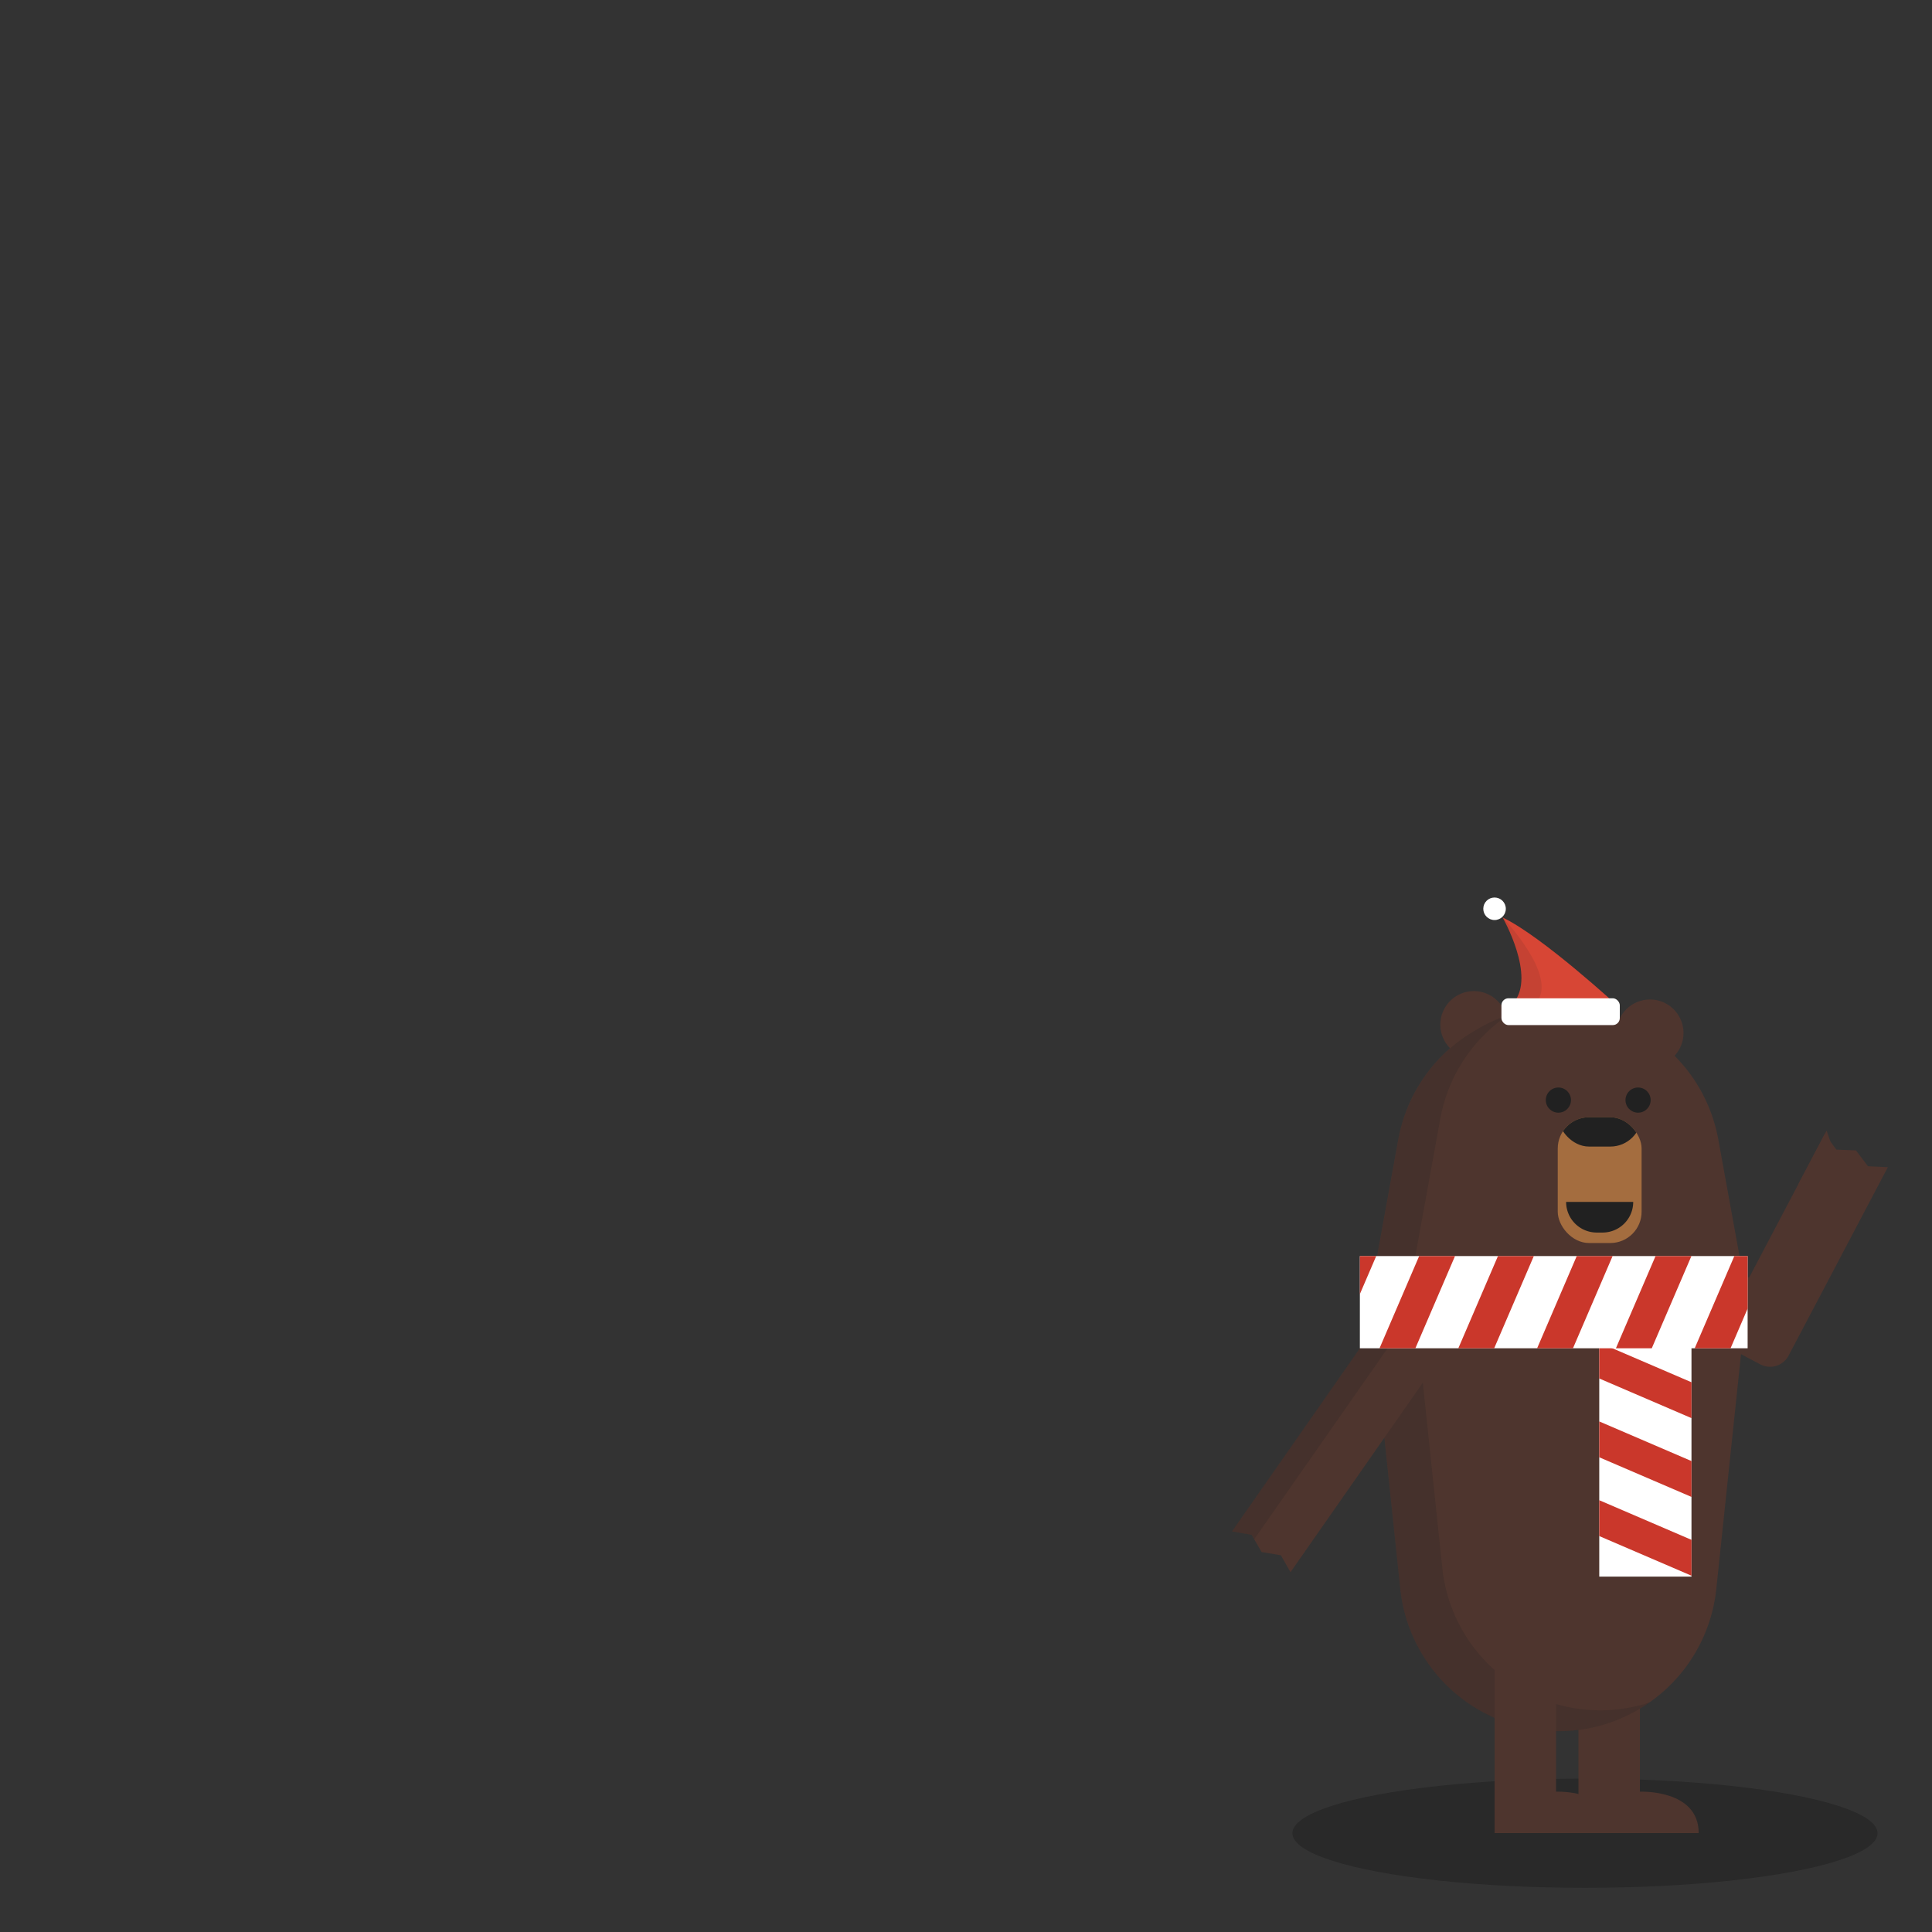 <svg xmlns="http://www.w3.org/2000/svg" xmlns:xlink="http://www.w3.org/1999/xlink" viewBox="0 0 875 875"><rect x="0" y="0" width="875" height="875" fill="#333333" stroke="none"/><defs><style>.cls-1{fill:#a46d3f;}.cls-14,.cls-2{fill:none;}.cls-3{isolation:isolate;}.cls-4{opacity:0.2;}.cls-5{fill:#4e352e;}.cls-6{fill:#212121;}.cls-7{clip-path:url(#clip-path);}.cls-8{fill:#d74635;}.cls-9{opacity:0.1;mix-blend-mode:multiply;}.cls-10{fill:#221f1f;}.cls-11{fill:#fff;}.cls-12{clip-path:url(#clip-path-2);}.cls-13{clip-path:url(#clip-path-3);}.cls-14{stroke:#ca372b;stroke-miterlimit:10;stroke-width:14.92px;}.cls-15{clip-path:url(#clip-path-4);}.cls-16{clip-path:url(#clip-path-5);}</style><clipPath id="clip-path"><rect id="_Rectangle_" data-name="&lt;Rectangle&gt;" class="cls-1" x="705.49" y="505.99" width="37.98" height="56.97" rx="14.17" ry="14.17" transform="translate(1448.97 1068.95) rotate(-180)"/></clipPath><clipPath id="clip-path-2"><rect id="_Rectangle_2" data-name="&lt;Rectangle&gt;" class="cls-2" x="684.78" y="601.49" width="141.44" height="83.69" transform="translate(1398.82 -112.17) rotate(90)"/></clipPath><clipPath id="clip-path-3"><path class="cls-2" d="M766.07,430.18H724.3v333a73,73,0,1,0,146.09,0V724.34H828.61V763.2a31.27,31.27,0,1,1-62.54,0Z"/></clipPath><clipPath id="clip-path-4"><rect id="_Rectangle_3" data-name="&lt;Rectangle&gt;" class="cls-2" x="615.88" y="558.21" width="175.62" height="83.69" transform="translate(1407.38 1200.11) rotate(-180)"/></clipPath><clipPath id="clip-path-5"><path class="cls-2" d="M872.55,610.63V568.86h-333a73,73,0,1,0,0,146.09H578.4V673.17H539.54a31.27,31.27,0,1,1,0-62.54Z"/></clipPath></defs><title>GemMatch</title><g class="cls-3"><g id="Layer_1" data-name="Layer 1"><ellipse class="cls-4" cx="717.84" cy="830.26" rx="132.5" ry="24.74"/><path class="cls-5" d="M792.13,578.7l8.3-15.75,26-49.37,5.27,7.07,8.85.37,5.45,7.16,9,.44L829,578l-8.09,15.35-10.85,20.58h0a9.47,9.47,0,0,1-12.79,4l-19.78-10.42L729.2,582a16.14,16.14,0,0,1-6.76-21.8h0a16.14,16.14,0,0,1,21.8-6.76Z"/><circle class="cls-5" cx="747.27" cy="467.85" r="15.19"/><circle class="cls-5" cx="667.51" cy="464.05" r="15.19"/><path class="cls-5" d="M742.71,736.45v75s26.63-1.21,26.63,18.76H714.88V734"/><path class="cls-5" d="M686,781.28h0a71.94,71.94,0,0,0,39.53,0h0a71.94,71.94,0,0,0,51.78-61.64l12.83-121.85a71.94,71.94,0,0,0-.77-20.4l-11.15-61.33a71.94,71.94,0,0,0-35.09-49.6l-1.68-1a71.94,71.94,0,0,0-71.39,0l-1.68,1a71.94,71.94,0,0,0-35.09,49.6l-11.15,61.33a71.94,71.94,0,0,0-.77,20.4l12.83,121.85A71.94,71.94,0,0,0,686,781.28Z"/><g class="cls-4"><path class="cls-6" d="M622.18,577.44l11.15-61.33a71.94,71.94,0,0,1,35.09-49.6l1.68-1A71.92,71.92,0,0,1,683,459.78a71.93,71.93,0,0,0-30.68,46.84l-11.15,61.33a71.94,71.94,0,0,0-.77,20.4l12.83,121.85A71.94,71.94,0,0,0,705,771.83h0a71.94,71.94,0,0,0,39.53,0h0c.87-.25,1.71-.56,2.56-.84a71.76,71.76,0,0,1-21.55,10.33h0a71.94,71.94,0,0,1-39.53,0h0a71.94,71.94,0,0,1-51.78-61.64L621.42,597.84A71.94,71.94,0,0,1,622.18,577.44Z"/></g><circle class="cls-6" cx="741.88" cy="498.23" r="5.7"/><circle class="cls-6" cx="705.79" cy="498.23" r="5.7"/><rect id="_Rectangle_4" data-name="&lt;Rectangle&gt;" class="cls-1" x="705.49" y="505.99" width="37.98" height="56.97" rx="14.17" ry="14.17" transform="translate(1448.97 1068.95) rotate(-180)"/><g class="cls-7"><rect class="cls-6" x="705.49" y="462.32" width="37.98" height="56.97" rx="14.17" ry="14.17" transform="translate(1448.97 981.6) rotate(-180)"/></g><path class="cls-6" d="M709.29,544.35a13.87,13.87,0,0,0,13.87,13.87h2.65a13.87,13.87,0,0,0,13.87-13.87Z"/><path class="cls-5" d="M704.73,736.45v75s26.63-1.21,26.63,18.76H676.9V734"/><path class="cls-8" d="M733,455.92S698.4,424,680.56,415.55c0,0,15.15,26.56,5,38.46Z"/><g class="cls-9"><path class="cls-10" d="M680.56,415.55S706,442.1,695.8,454L733,455.92,685.51,454C695.7,442.1,680.56,415.55,680.56,415.55Z"/></g><rect class="cls-11" x="680" y="452.12" width="53.6" height="12.14" rx="3.17" ry="3.17"/><circle class="cls-11" cx="676.88" cy="411.58" r="5.1"/><polygon class="cls-5" points="616.41 666.3 645.08 625.23 655.56 609.42 629.46 591.2 613.19 614.52 599.87 633.6 589.94 647.82 557.99 693.57 566.86 695.13 571.37 702.91 580.11 704.38 584.46 712.05 616.41 666.3"/><g class="cls-4"><polygon class="cls-6" points="629.74 608.74 621.32 602.86 557.99 693.57 566.86 695.13 568.02 697.14 629.74 608.74"/></g><g class="cls-12"><path class="cls-11" d="M766.07,430.18H724.3v333a73,73,0,1,0,146.09,0V724.34H828.61V763.2a31.27,31.27,0,1,1-62.54,0Z"/><g class="cls-13"><line class="cls-14" x1="693.49" y1="781.38" x2="888.19" y2="865.06"/><line class="cls-14" x1="693.49" y1="745.7" x2="888.19" y2="829.37"/><line class="cls-14" x1="693.49" y1="710.01" x2="888.19" y2="793.68"/><line class="cls-14" x1="693.49" y1="674.32" x2="888.19" y2="758"/><line class="cls-14" x1="693.49" y1="638.64" x2="888.19" y2="722.31"/><line class="cls-14" x1="693.49" y1="602.95" x2="888.19" y2="686.63"/><line class="cls-14" x1="693.49" y1="567.27" x2="888.19" y2="650.94"/><line class="cls-14" x1="693.49" y1="531.58" x2="888.19" y2="615.26"/><line class="cls-14" x1="693.49" y1="495.9" x2="888.19" y2="579.57"/><line class="cls-14" x1="693.49" y1="460.21" x2="888.19" y2="543.88"/><line class="cls-14" x1="693.49" y1="424.52" x2="888.19" y2="508.2"/><line class="cls-14" x1="693.49" y1="388.84" x2="888.19" y2="472.51"/><line class="cls-14" x1="693.49" y1="353.15" x2="888.19" y2="436.83"/></g></g><g class="cls-15"><path class="cls-11" d="M877,610.63V568.86h-333a73,73,0,1,0,0,146.09H582.8V673.17H543.94a31.27,31.27,0,1,1,0-62.54Z"/><g class="cls-16"><line class="cls-14" x1="521.36" y1="538.05" x2="437.68" y2="732.75"/><line class="cls-14" x1="557.04" y1="538.05" x2="473.37" y2="732.75"/><line class="cls-14" x1="592.73" y1="538.05" x2="509.06" y2="732.75"/><line class="cls-14" x1="628.41" y1="538.05" x2="544.74" y2="732.75"/><line class="cls-14" x1="664.1" y1="538.05" x2="580.43" y2="732.75"/><line class="cls-14" x1="699.79" y1="538.05" x2="616.11" y2="732.75"/><line class="cls-14" x1="735.47" y1="538.05" x2="651.8" y2="732.75"/><line class="cls-14" x1="771.16" y1="538.05" x2="687.48" y2="732.75"/><line class="cls-14" x1="806.84" y1="538.05" x2="723.17" y2="732.75"/><line class="cls-14" x1="842.53" y1="538.05" x2="758.85" y2="732.75"/><line class="cls-14" x1="878.21" y1="538.05" x2="794.54" y2="732.75"/><line class="cls-14" x1="913.9" y1="538.05" x2="830.23" y2="732.75"/><line class="cls-14" x1="949.59" y1="538.05" x2="865.91" y2="732.75"/></g></g><polygon class="cls-5" points="814.55 536.15 827.24 512.07 836.59 538.14 814.55 536.15"/></g></g></svg>